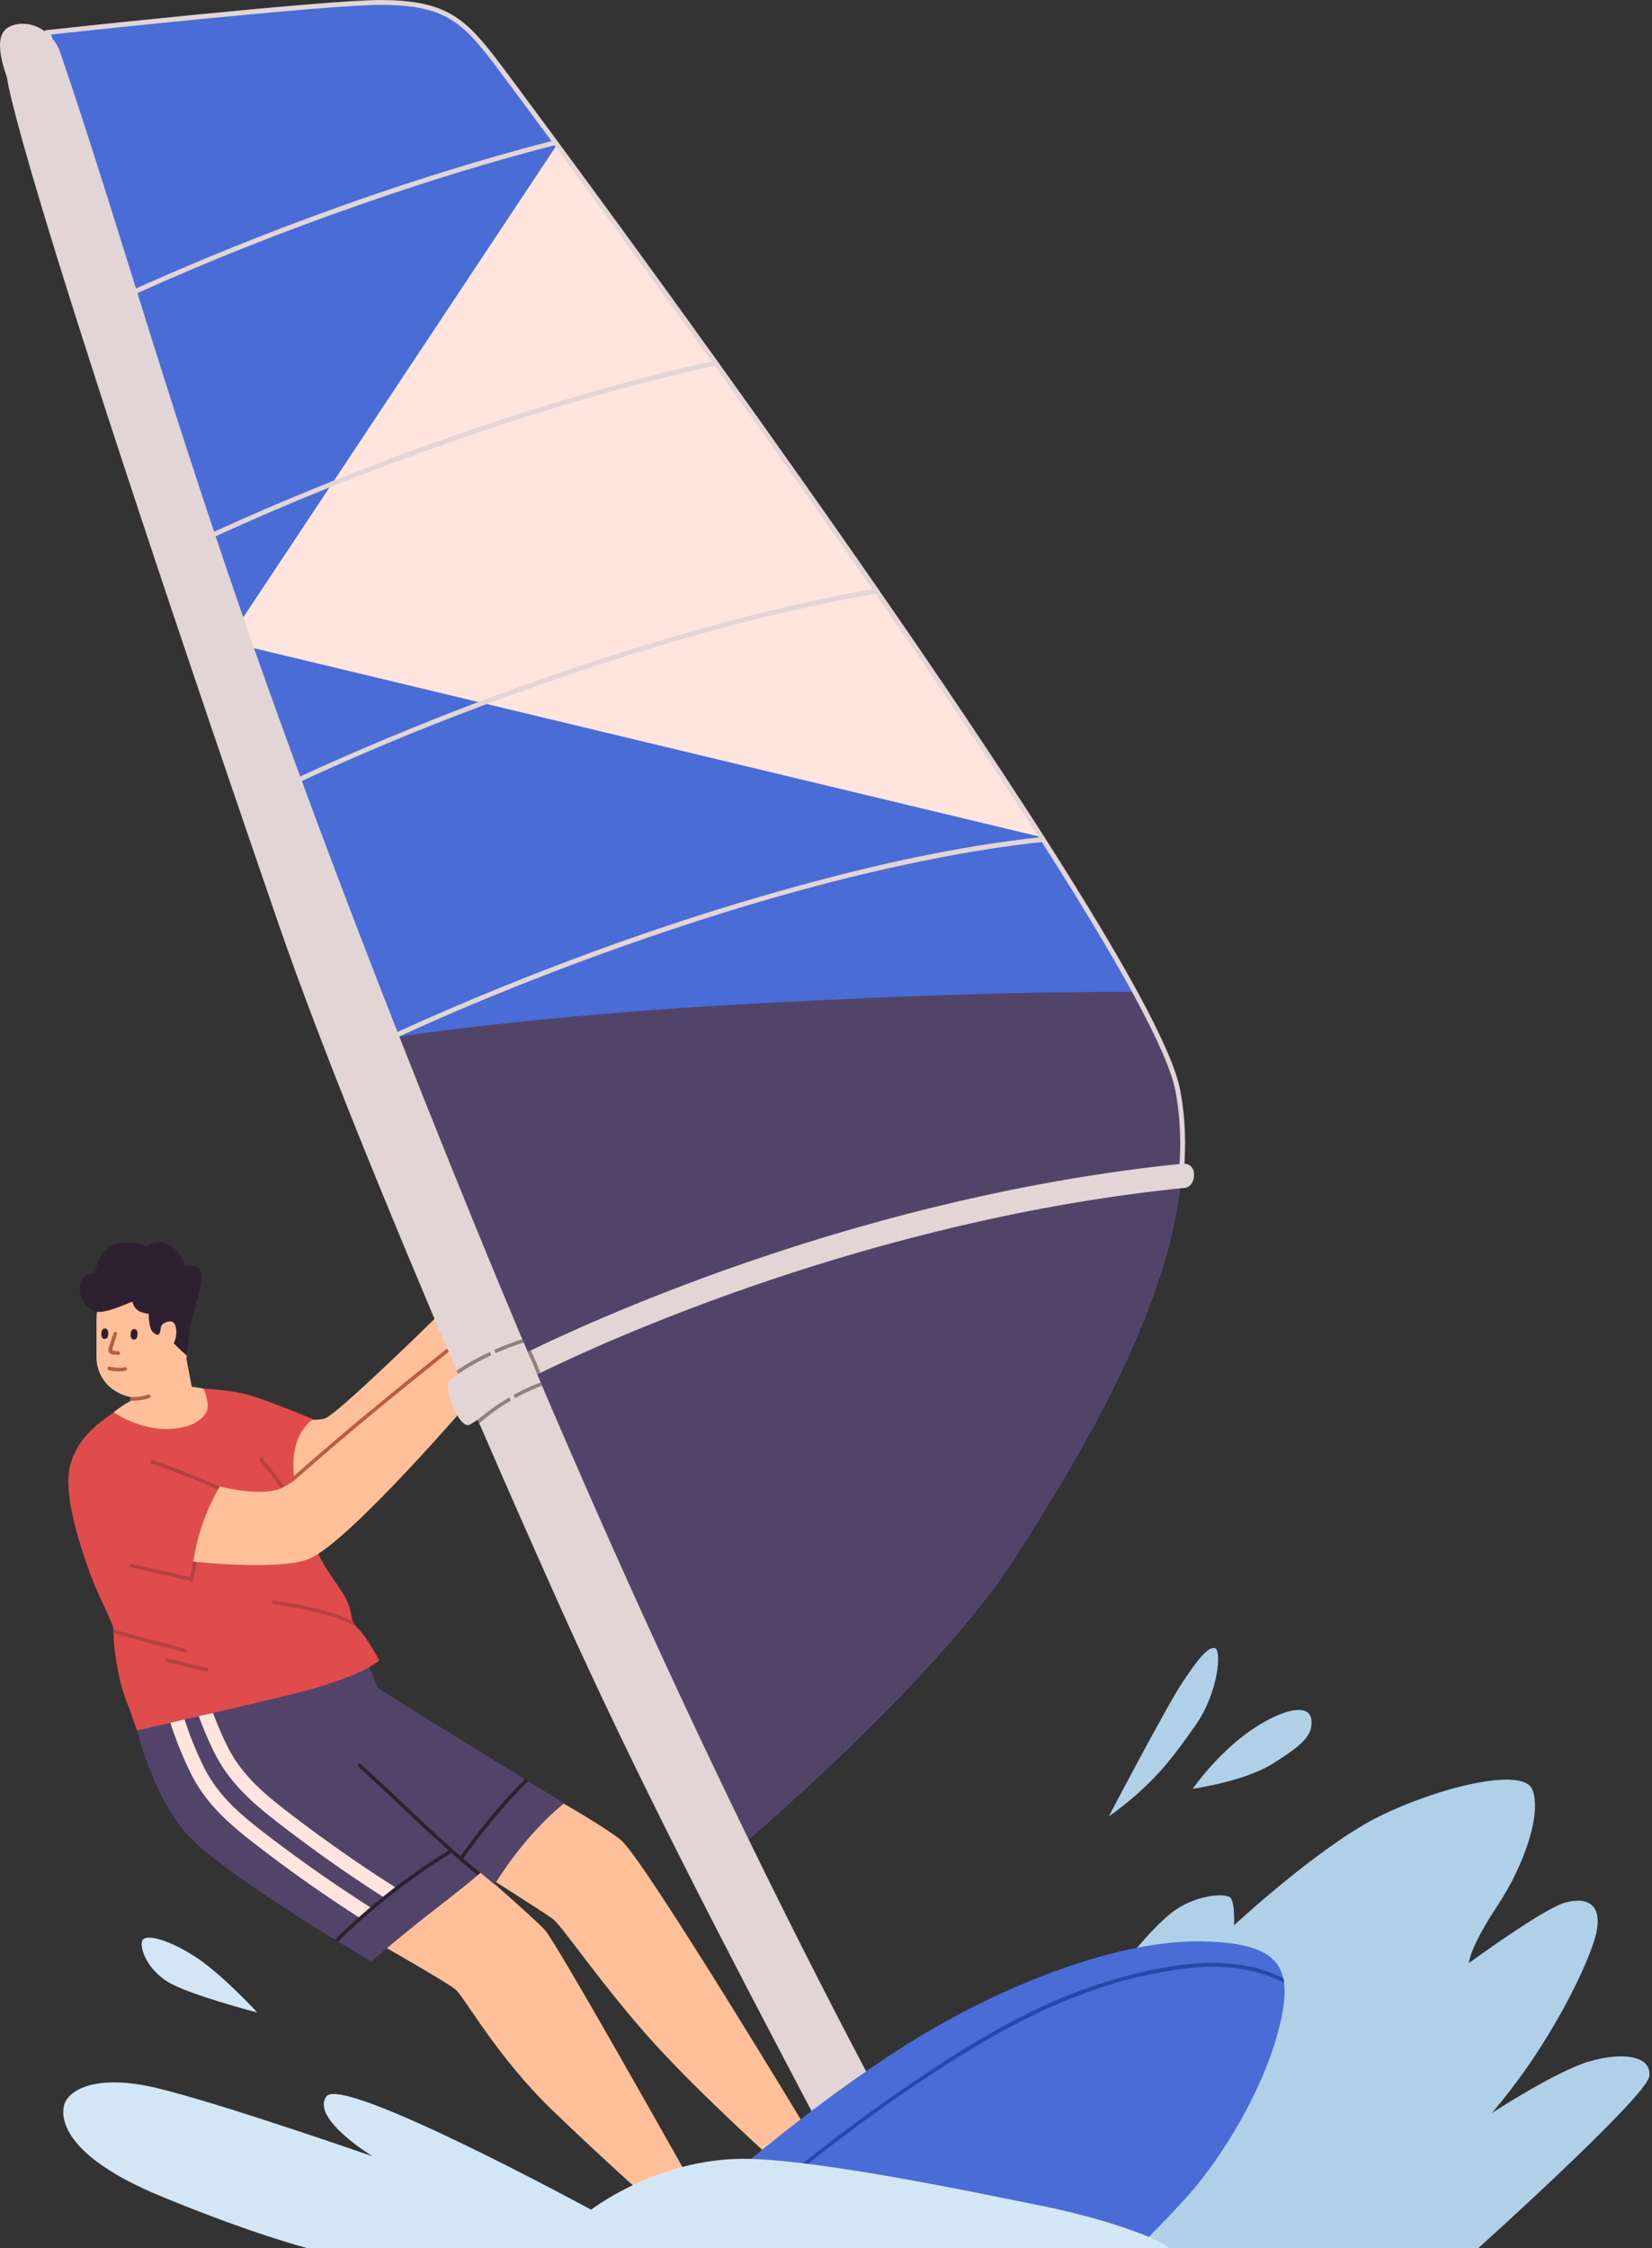 <svg width="399" height="543" viewBox="0 0 399 543" fill="none" xmlns="http://www.w3.org/2000/svg">
<rect x="0" y="0" width="399" height="543" fill="#333333" stroke="none"/>
<g clip-path="url(#clip0_1959_11478)">
<path d="M150 444.45C146.59 441.62 135.82 435.42 135.82 435.42L111.65 449.42C111.65 449.42 131.25 461.76 133.56 463.52C135.87 465.28 145.7 479.98 158.07 493.6C169.64 506.34 188.06 522.87 188.06 522.87L196.61 517.21C196.61 517.21 155.66 449.16 150 444.46V444.45Z" fill="#FFC099"/>
<path d="M131.62 466.17C128.73 462.96 109.17 446.07 109.17 446.07L84 465.16C84 465.16 107.91 478.65 110.08 480.58C112.25 482.51 120.14 496.9 133.39 509.67C146.64 522.44 157.6 532.07 157.6 532.07L166.75 526.83C166.75 526.83 134.59 469.46 131.62 466.17Z" fill="#FFC099"/>
<path d="M136.27 435.53C125.97 443.95 119.46 455.2 119.46 455.2L116.03 452.3H116.02C115.97 452.36 115.8 452.53 115.37 452.91C114.28 453.87 111.54 456.17 105.19 461.07C98.37 466.32 89.65 473.72 89.65 473.72C89.65 473.72 86.42 471.84 81.64 468.94C81.38 468.79 81.12 468.62 80.85 468.46C71.06 462.47 55.57 452.61 47.54 445.41C35.73 434.83 31.64 411.75 31.64 411.75C31.64 411.75 39.05 407.5 51.06 403.88C75.25 396.61 87.95 399.64 87.95 399.64C87.95 399.64 90.54 405.98 91.32 407.71C91.43 407.95 113.57 421.64 126.75 429.72C127.02 429.88 127.28 430.04 127.53 430.19C132.67 433.35 136.26 435.53 136.26 435.53H136.27Z" fill="#524469"/>
<path d="M89.97 461.02C89.01 461.8 88.06 462.58 87.12 463.38C86.86 463.22 86.6 463.05 86.34 462.88C77.74 457.35 69.38 451.43 61.33 445.17C54.89 440.19 49.42 435.28 45.84 427.84C42.28 420.45 39.74 412.62 38.15 404.6C37.72 402.38 41.11 401.44 41.56 403.66C43.15 411.69 45.65 419.61 49.31 426.95C52.89 434.11 58.68 438.76 64.92 443.53C72.76 449.52 80.87 455.2 89.19 460.52C89.45 460.7 89.71 460.86 89.98 461.03L89.97 461.02Z" fill="#FFE5DE"/>
<path d="M95.63 455.96C94.67 456.74 93.72 457.52 92.78 458.32C92.52 458.16 92.26 457.99 92 457.82C83.4 452.29 75.04 446.37 66.99 440.11C60.55 435.13 55.08 430.22 51.5 422.78C47.94 415.39 45.4 407.56 43.81 399.54C43.38 397.32 46.77 396.38 47.22 398.6C48.81 406.63 51.31 414.55 54.97 421.89C58.55 429.05 64.34 433.7 70.58 438.47C78.42 444.46 86.53 450.14 94.85 455.46C95.11 455.64 95.37 455.8 95.64 455.97L95.63 455.96Z" fill="#FFE5DE"/>
<path d="M109.18 447.42C103.5 450.93 98.05 454.78 92.87 458.98C91.91 459.76 90.96 460.54 90.02 461.34C87.14 463.77 84.36 466.31 81.66 468.95C81.4 468.8 81.14 468.63 80.87 468.47C83.57 465.82 86.37 463.28 89.24 460.84C90.18 460.04 91.13 459.25 92.08 458.48C97.36 454.19 102.93 450.25 108.73 446.67C109.22 446.38 109.66 447.14 109.18 447.43V447.42Z" fill="#2F2031"/>
<path d="M127.54 430.19C121.7 435.96 116.54 442.4 111.76 449.07C111.43 449.53 110.67 449.08 111 448.62C115.78 441.95 120.95 435.49 126.77 429.71C127.04 429.87 127.3 430.03 127.55 430.18L127.54 430.19Z" fill="#2F2031"/>
<path d="M91.58 401.03C91.58 401.03 87.93 404.85 70.95 409.1C62.04 411.33 33.08 417.96 33.08 417.96C33.08 417.96 31.83 414.22 30.26 410.12C28.7 406.02 27.73 399.64 27.49 396.39C27.43 395.64 27.43 395.04 27.41 394.46C27.41 394.15 27.41 393.85 27.39 393.53C27.3 391.9 23.78 385.6 21.9 380.45C18.56 371.33 15.4 360.49 16.9 354.16C18.49 347.48 23.58 343.86 27.48 341.11C29.57 339.63 31.32 338.5 32.67 337.96C48.45 331.69 55.92 337 59.77 342.06C63.62 347.11 69.95 359.59 71.57 362.41C74.46 367.4 75.25 371.81 77.23 376.02C78.84 379.43 82.47 383.82 83.68 386.38C84.92 389 84.75 390.29 85.18 391.49C85.33 391.91 85.56 392.32 85.96 392.78C86.05 392.89 86.16 393 86.28 393.12C88.8 395.65 91.58 401.01 91.58 401.01V401.03Z" fill="#E04C4C"/>
<path d="M36.66 353.58C42.34 355.44 47.88 357.63 53.3 360.16C53.81 360.4 54.26 359.64 53.74 359.4C48.26 356.83 42.65 354.61 36.89 352.73C36.35 352.55 36.12 353.4 36.66 353.58Z" fill="#B54141"/>
<path d="M47 375.05C46.63 377.15 46.27 379.26 45.9 381.36C45.8 381.91 46.65 382.15 46.75 381.59C47.12 379.49 47.48 377.38 47.85 375.28C47.95 374.73 47.1 374.49 47 375.05Z" fill="#B54141"/>
<path d="M119.19 304.57C119.19 304.57 82.17 341.48 78.44 342.61C73.4 344.14 59.76 339.13 59.22 338.59L54.97 357.79C54.97 357.79 77.92 360.5 85.32 357.79C92.73 355.08 124.25 316.68 124.25 316.68L119.19 304.57Z" fill="#FFC099"/>
<path d="M49.19 335.44C49.19 335.44 53.31 335.49 58.58 336.56C62.93 337.44 75.64 342.8 75.64 342.8C75.64 342.8 68.8 346.59 71.45 359.54L52.44 358.51C52.44 358.51 46.56 340.2 49.19 335.44Z" fill="#E04C4C"/>
<path d="M62.73 352.85C65.63 356.28 68.28 359.91 70.89 363.56C71.22 364.02 71.98 363.58 71.65 363.12C69 359.4 66.3 355.72 63.35 352.23C62.98 351.8 62.36 352.42 62.73 352.85Z" fill="#B54141"/>
<path d="M108.47 323.76C108.47 323.76 75.27 357.41 66.89 359.83C64.18 360.61 59.39 360.54 53.07 359.05C53.07 359.05 50.91 362.49 49.12 367.47C47.38 372.32 46.66 377.17 46.66 377.17C46.66 377.17 67.13 379.42 74.48 376.57C84.12 372.84 114.72 337 114.72 337L108.47 323.75V323.76Z" fill="#FFC099"/>
<path d="M109.48 325.63C96.47 336.01 83.56 346.53 71.1 357.56C71.04 357.21 71.01 356.86 70.97 356.51C83.28 345.64 96.02 335.24 108.86 325C109.29 324.65 109.92 325.27 109.48 325.62V325.63Z" fill="#B85F3E"/>
<path d="M34.16 337.71C28.15 337.71 23.3 333.69 23.3 327.68V318.67C23.3 312.66 28.17 307.79 34.18 307.79C40.19 307.79 45.06 312.66 45.06 318.67V327.68C45.06 333.69 40.17 337.71 34.17 337.71H34.16Z" fill="#FFC099"/>
<path d="M49.901 340.98C49.001 342.73 46.221 345.31 39.541 345.14C32.861 344.95 27.48 341.12 27.48 341.12C27.901 340.73 28.96 339.92 30.39 339.02C30.77 338.79 31.171 338.55 31.581 338.32C31.601 338.3 31.64 338.28 31.66 338.26C33.941 336.94 36.831 335.59 39.55 335.12C42.13 334.67 44.541 334.74 46.3 334.94C48.06 335.13 49.181 335.43 49.181 335.43C49.181 335.43 50.8 339.22 49.901 340.97V340.98Z" fill="#FFC099"/>
<path d="M47.1 339.08L32.37 342.38L31.74 339.15L31.58 338.32V338.3L31.57 338.26L31.42 337.47L31.41 337.41L30.34 331.95L45.05 328.35L46.31 334.95L47.1 339.08Z" fill="#FFC099"/>
<path d="M36.11 337.66C34.62 338.15 33.12 338.36 31.59 338.31V338.26L31.43 337.47V337.41H31.51C32.94 337.49 34.36 337.3 35.77 336.85C36.31 336.67 36.65 337.48 36.11 337.66Z" fill="#B85F3E"/>
<path d="M23.41 316.52C26.01 312.95 32.37 313.34 35 315.79C38.45 319.01 39.7 321.4 40.84 323.06C41.98 324.73 45.05 327.37 45.05 327.37C45.05 327.37 46.67 318.03 45.69 313.98C44.72 309.99 39.87 304.12 31.57 306.32C23.19 308.54 23.41 316.52 23.41 316.52Z" fill="#2F2031"/>
<path d="M22.89 307.53C22.89 307.53 20.98 307.45 19.9 308.89C18.82 310.33 18.94 313.64 21.36 315.89C23.19 317.6 25.69 317.03 31.98 314.37C31.98 314.37 32.21 316.34 34.3 316.98C39.37 318.54 40.98 315.01 42.59 315.22C44.19 315.43 45.84 320.63 45.84 320.63C45.84 320.63 47.81 313.63 48.46 310.68C49.85 304.36 44.79 305.8 44.79 305.8C44.79 305.8 43.56 301.64 40.21 300.38C36.87 299.12 35.7 301.15 35.7 301.15C35.7 301.15 31.36 299.13 27.42 300.7C23.48 302.27 22.89 307.53 22.89 307.53Z" fill="#2F2031"/>
<path d="M35.929 316.95C35.929 316.95 35.779 319.6 36.559 321.26C36.84 321.85 38.02 322.73 38.4 322.25C38.779 321.78 38.929 320.31 38.929 320.31C38.929 320.31 38.719 313.77 35.929 316.95Z" fill="#2F2031"/>
<path d="M31.6 378.57C36.49 379.58 41.31 380.86 46.2 381.87C46.75 381.98 46.99 381.14 46.43 381.02C41.54 380.01 36.72 378.73 31.83 377.72C31.28 377.61 31.04 378.45 31.6 378.57Z" fill="#B54141"/>
<path d="M85.97 392.8C83.89 391.91 81.82 390.96 79.64 390.31C75.17 388.99 70.55 388.13 65.95 387.42C65.39 387.34 65.63 386.49 66.18 386.57C70.78 387.27 75.4 388.16 79.87 389.46C81.7 390 83.45 390.75 85.19 391.5C85.34 391.92 85.57 392.33 85.97 392.79V392.8Z" fill="#B54141"/>
<path d="M44.64 399.08C38.87 397.6 33.14 396.06 27.41 394.46C27.41 394.15 27.41 393.85 27.39 393.53C33.2 395.16 39.03 396.72 44.88 398.23C45.43 398.37 45.2 399.22 44.64 399.08Z" fill="#B54141"/>
<path d="M116.02 452.31C116.02 452.31 115.8 452.53 115.37 452.91C106.25 445.68 95.24 434.51 86.56 426.74C86.14 426.35 86.76 425.74 87.18 426.12C95.86 433.88 106.87 445.06 116 452.29C116 452.29 116.003 452.297 116.01 452.31H116.02Z" fill="#2F2031"/>
<path d="M26.02 322.86C25.72 323.62 24.78 323.58 24.55 322.8C24.43 322.4 24.46 321.81 24.61 321.4C24.89 320.64 25.84 320.68 26.08 321.46C26.18 321.79 26.2 322.41 26.02 322.86Z" fill="#2F2031"/>
<path d="M33.09 323.01C32.79 323.77 31.85 323.73 31.62 322.95C31.5 322.55 31.53 321.96 31.68 321.55C31.96 320.79 32.91 320.83 33.15 321.61C33.25 321.94 33.27 322.56 33.09 323.01Z" fill="#2F2031"/>
<path d="M41.05 319.15C42.66 319.04 42.79 321.81 42.42 323.21C42.05 324.61 40.94 326.64 40.94 326.64L38.93 320.28C38.93 320.28 39.44 319.26 41.05 319.15Z" fill="#FFC099"/>
<path d="M26.26 330.94C27.54 331.26 29.06 331.37 30.36 331.06C30.91 330.93 30.68 330.08 30.13 330.21C29 330.48 27.62 330.36 26.5 330.09C25.95 329.95 25.71 330.8 26.27 330.94H26.26Z" fill="#B85F3E"/>
<path d="M27.43 321.98C27.14 322.78 26.88 323.58 26.64 324.39C26.48 324.95 26.07 325.81 26.22 326.41C26.45 327.36 27.83 327.17 28.58 327.24C29.14 327.29 29.14 326.41 28.58 326.36C28.24 326.33 27.87 326.34 27.54 326.27C26.91 326.12 27.19 325.69 27.34 325.15C27.62 324.16 27.94 323.18 28.28 322.21C28.47 321.68 27.62 321.45 27.43 321.98Z" fill="#B85F3E"/>
<path d="M40.15 401.41C43.36 402.17 46.58 402.93 49.79 403.69C50.34 403.82 50.58 402.97 50.02 402.84C46.81 402.08 43.59 401.32 40.38 400.56C39.83 400.43 39.59 401.28 40.15 401.41Z" fill="#B54141"/>
<path d="M383.79 497.9C375.66 500.34 360.3 510.37 360.3 510.37C374.75 493.57 384.24 473.24 385.59 466.65C386.95 460.06 383.42 458.07 378.09 459.51C372.76 460.96 354.78 474.14 354.78 474.14C354.78 474.14 354.78 470.71 361.65 460.32C368.52 449.93 372.4 437.56 370.05 432.13C367.7 426.71 347.29 431.68 332.92 438.82C318.56 445.96 298.05 465.02 298.05 465.02C298.05 465.02 298.32 459.78 297.24 458.43C296.16 457.08 288.39 457.62 282.79 462.13C277.19 466.65 271.05 474.93 271.05 474.93L264.79 525.34C264.79 525.34 260.69 536.54 260.21 542.99H357.05C357.05 542.99 397.61 506.49 398.33 501.53C399.05 496.56 391.92 495.48 383.79 497.92V497.9Z" fill="#B0D0E8"/>
<path d="M267.8 438.73C267.8 438.73 281.7 412.17 285.68 406.21C289.66 400.25 291.83 397.72 293.45 398.08C295.08 398.44 294.35 408.74 288.75 416.69C283.15 424.64 278.63 430.96 267.79 438.73H267.8Z" fill="#B0D0E8"/>
<path d="M288.09 432.04C288.09 432.04 300.56 430.29 307.42 425.96C314.29 421.62 317.06 419.34 316.75 415.54C316.45 411.75 311.27 412.3 304.22 416.56C294.76 422.28 288.08 432.04 288.08 432.04H288.09Z" fill="#B0D0E8"/>
<path d="M245.76 375.31C229.66 400.72 195.14 431.88 180.83 444.28C176.81 447.76 174.39 449.75 174.39 449.75C174.39 449.75 144.65 387.59 113.78 314.33C110.26 305.98 106.72 297.49 103.21 288.93C98.99 278.64 94.44 266.64 89.67 253.5C89.54 253.14 89.41 252.77 89.27 252.4C82.48 233.61 75.31 212.55 68.15 190.87C68.03 190.51 67.9 190.13 67.79 189.75C61.37 170.24 54.98 150.26 48.93 131.01C48.81 130.63 48.7 130.25 48.58 129.87C42.09 109.17 35.99 89.34 30.71 71.91C30.59 71.53 30.49 71.16 30.37 70.78C20.1 36.95 12.93 12.38 11.77 8.38C11.66 8 11.61 7.82 11.61 7.82C11.61 7.82 78.09 0.59 91.82 0.59C106.97 0.59 111.6 4.31 119.65 14.87C120.89 16.5 126.04 23.4 133.8 33.92C134.05 34.25 134.29 34.59 134.54 34.93C144.17 48 157.59 66.37 172.5 87.12C172.75 87.48 173.01 87.84 173.26 88.2C185.43 105.17 198.54 123.69 211.37 142.19C211.62 142.55 211.88 142.93 212.12 143.29C226.22 163.68 239.94 184.02 251.57 202.2C251.81 202.58 252.05 202.95 252.27 203.32C260.97 216.95 268.5 229.37 274.09 239.61C279.73 249.97 283.43 258.13 284.41 263.18C291.64 299.93 266.35 342.8 245.75 375.32L245.76 375.31Z" fill="#496CD6"/>
<path d="M245.761 375.31C229.661 400.72 195.141 431.88 180.831 444.28C176.811 447.76 174.391 449.75 174.391 449.75C174.391 449.75 144.651 387.59 113.781 314.33C103.321 278.66 96.431 250.34 96.431 250.34C96.431 250.34 129.431 245.37 176.861 242.69C240.491 239.09 274.101 239.59 274.101 239.59C279.741 249.95 283.441 258.11 284.421 263.16C291.651 299.91 266.361 342.78 245.761 375.3V375.31Z" fill="#524469"/>
<path d="M251.571 202.19L54.841 155L134.541 34.92C144.171 47.99 157.591 66.36 172.501 87.11C172.751 87.47 173.011 87.83 173.261 88.19C185.431 105.16 198.541 123.68 211.371 142.18C211.621 142.54 211.881 142.92 212.121 143.28C226.221 163.67 239.941 184.01 251.571 202.19Z" fill="#FFE5DE"/>
<path d="M213.68 527.93C209.51 530.61 203.16 528.89 200.82 524.56C198.26 519.79 198.65 514.88 196.12 510.09C175.22 470.43 154.04 429.81 135.66 388.92C129.89 376.1 123 360.51 115.75 343.75C115.62 343.47 115.5 343.19 115.39 342.9C113.8 339.27 112.22 335.57 110.61 331.84C110.5 331.57 110.39 331.29 110.26 331.01C94.17 293.43 77.24 252.06 67.25 223.08C2.52 35.02 1.73 18.9 1.73 18.9C0.03 13.91 -1.6 7.63 3 6.14C8.03 4.51 12.98 8.05 14.56 12.69C15.46 15.33 16.35 17.97 17.23 20.62C24.03 41.05 30.31 61.64 36.75 82.18C44.58 107.15 52.73 132 61.4 156.68C74.29 193.34 88.16 229.66 102.54 265.76C110.28 285.18 118.1 304.37 126.13 323.45C126.25 323.72 126.36 323.99 126.47 324.26C127.83 327.47 129.19 330.67 130.56 333.88C130.68 334.15 130.79 334.42 130.91 334.69C139.59 355.04 148.54 375.32 157.86 395.68C176.37 436.08 196 475.96 217.06 515.08C219.55 519.72 218.08 525.1 213.69 527.94L213.68 527.93Z" fill="#E3D5D5"/>
<path d="M308.631 490.94C304.301 506.84 293.81 522.74 286.59 530.69C279.371 538.64 274.671 542.97 274.671 542.97L161.021 539.72L170.771 530.5C170.771 530.5 194.931 508.88 219.131 493.71C243.351 478.54 271.051 468.54 290.201 468.9C302.661 469.13 308.54 471.67 309.93 477.8C310.02 478.16 310.081 478.53 310.131 478.92C310.551 482.04 309.981 486 308.631 490.95V490.94Z" fill="#496CD6"/>
<path d="M310.141 478.91C303.901 475.62 295.891 474.55 289.071 475.18C271.051 476.82 254.281 483.46 238.751 492.47C222.511 501.89 207.281 512.96 192.601 524.62C192.151 524.97 191.531 524.35 191.981 524C200.661 517.11 209.531 510.44 218.671 504.16C233.981 493.67 250.161 483.69 268.091 478.38C280.961 474.58 297.271 471.35 309.951 477.79C310.041 478.15 310.101 478.52 310.151 478.91H310.141Z" fill="#2748AB"/>
<path d="M286.461 286.87C210.721 294.47 146.651 323.7 130.531 331.58C130.251 331.71 129.991 331.83 129.741 331.96C127.781 332.92 126.701 333.49 126.621 333.53L123.881 328.34C123.971 328.29 125.181 327.65 127.411 326.56C127.661 326.44 127.931 326.31 128.201 326.17C145.151 317.94 209.731 288.67 285.871 281.04C285.871 281.04 288.391 280.96 288.391 283.7C288.391 286.44 286.451 286.88 286.451 286.88L286.461 286.87Z" fill="#E3D5D5"/>
<path d="M125.86 322.83C125.86 322.83 110.22 331.83 108.46 333.52C106.97 334.96 110.98 345.67 113.58 344.05C114.26 343.63 114.37 343.56 115.32 342.93C120.94 339.19 131.02 335.03 131.02 335.03L125.85 322.83H125.86Z" fill="#E3D5D5"/>
<path d="M252.27 203.31C242.68 204.32 233.15 205.88 223.7 207.78C199.55 212.65 175.84 219.65 152.6 227.79C133.56 234.45 114.77 241.92 96.43 250.34C94.16 251.37 91.91 252.43 89.67 253.5C89.04 253.79 88.41 254.09 87.78 254.39C87.1 254.72 86.5 253.71 87.18 253.38C87.87 253.05 88.58 252.71 89.27 252.39C91.51 251.32 93.76 250.28 96.01 249.25C104.34 245.43 112.76 241.82 121.25 238.38C144.61 228.9 168.51 220.62 192.83 213.96C212.07 208.69 231.7 204.31 251.57 202.18C251.81 202.56 252.05 202.93 252.27 203.3V203.31Z" fill="#E3D5D5"/>
<path d="M212.121 143.29C208.821 143.85 205.531 144.48 202.261 145.13C178.111 149.99 154.401 156.99 131.161 165.13C111.401 172.06 91.9 179.83 72.9 188.65C71.311 189.38 69.731 190.12 68.16 190.87C67.55 191.16 66.951 191.45 66.341 191.74C65.66 192.07 65.061 191.05 65.74 190.73C66.421 190.4 67.111 190.07 67.8 189.76C69.361 189.01 70.941 188.28 72.51 187.55C81.51 183.38 90.621 179.45 99.811 175.72C123.171 166.24 147.071 157.96 171.391 151.3C184.551 147.69 197.901 144.51 211.381 142.18C211.631 142.54 211.891 142.92 212.131 143.28L212.121 143.29Z" fill="#E3D5D5"/>
<path d="M173.26 88.2C151.33 92.96 129.77 99.43 108.61 106.84C89.44 113.55 70.54 121.07 52.08 129.55C51.03 130.03 49.98 130.52 48.93 131.02C47.2 131.82 45.49 132.63 43.77 133.45C43.1 133.77 42.5 132.76 43.18 132.43C44.98 131.57 46.77 130.73 48.57 129.88C49.62 129.4 50.66 128.92 51.69 128.44C60.12 124.58 68.64 120.92 77.23 117.44C100.6 107.96 124.49 99.68 148.81 93.02C156.64 90.87 164.53 88.87 172.49 87.12C172.74 87.48 173 87.84 173.25 88.2H173.26Z" fill="#E3D5D5"/>
<path d="M134.541 34.93C118.161 39.11 101.991 44.16 86.041 49.75C68.141 56.02 50.471 63 33.181 70.8C32.351 71.18 31.521 71.55 30.701 71.93C27.521 73.37 24.361 74.85 21.211 76.37C20.531 76.7 19.931 75.68 20.611 75.36C23.841 73.81 27.091 72.29 30.361 70.8C31.181 70.42 32.001 70.05 32.841 69.68C40.061 66.43 47.341 63.33 54.681 60.34C78.041 50.86 101.941 42.58 126.261 35.92C128.761 35.24 131.271 34.56 133.801 33.91C134.051 34.24 134.291 34.58 134.541 34.92V34.93Z" fill="#E3D5D5"/>
<path d="M130.9 334.69C125.38 336.79 120.28 339.83 115.76 343.76C115.63 343.48 115.51 343.2 115.4 342.91C119.94 339.03 125.04 335.99 130.55 333.88C130.67 334.15 130.78 334.42 130.9 334.69Z" fill="#918080"/>
<path d="M126.461 324.26C120.851 326.05 115.541 328.58 110.621 331.85C110.511 331.58 110.401 331.3 110.271 331.02C115.201 327.79 120.511 325.25 126.121 323.46C126.241 323.73 126.351 324 126.461 324.27V324.26Z" fill="#918080"/>
<path d="M130.53 331.58C130.25 331.71 129.99 331.83 129.74 331.96C129.04 330.13 128.27 328.33 127.41 326.56C127.66 326.44 127.93 326.31 128.2 326.17C129.06 327.94 129.83 329.74 130.53 331.58Z" fill="#918080"/>
<path d="M284.99 263.06C284.03 258.17 280.64 250.41 274.61 239.32C269.35 229.68 262 217.46 252.78 203.01C252.64 202.79 252.5 202.56 252.36 202.34L252.07 201.89C241.46 185.3 228.19 165.48 212.61 142.97L211.85 141.86C200.22 125.09 187.4 106.92 173.74 87.87L173.52 87.56C173.34 87.31 173.16 87.05 172.97 86.78C157.13 64.72 143.58 46.22 135.01 34.59C134.76 34.25 134.51 33.9 134.27 33.58C126.62 23.21 121.39 16.19 120.11 14.52C112.24 4.21 107.48 0.01 91.81 0.01C78.21 2.02309e-05 12.21 7.16 11.54 7.24L10.83 7.32L11.04 8C11.04 8 11.1 8.19 11.2 8.55C13.1 15.08 20.06 38.88 29.79 70.97L30.13 72.09C35.99 91.41 42 110.91 48.01 130.05L48.36 131.19C55.04 152.44 61.38 172.21 67.22 189.93C67.29 190.16 67.37 190.38 67.44 190.6L67.59 191.05C75.36 214.61 82.47 235.31 88.71 252.6C88.83 252.92 88.94 253.22 89.05 253.53L89.11 253.7C94.2 267.74 98.64 279.34 102.66 289.15C106.11 297.55 109.66 306.1 113.23 314.56C137.27 371.59 160.84 422.38 169.93 441.71C170.16 441.3 170.4 440.88 170.65 440.48C161.33 420.63 138.04 370.41 114.31 314.1C110.74 305.64 107.19 297.1 103.74 288.7C99.72 278.9 95.3 267.32 90.21 253.29L90.15 253.13C90.04 252.82 89.93 252.5 89.81 252.19C83.57 234.92 76.47 214.22 68.7 190.68L68.55 190.22C68.48 190 68.41 189.78 68.33 189.56C62.49 171.83 56.15 152.07 49.47 130.82L49.12 129.68C43.12 110.54 37.11 91.05 31.25 71.72L30.91 70.6C21.25 38.71 14.31 15 12.37 8.33C19.51 7.56 79.03 1.18 91.82 1.18C107.03 1.18 111.4 5.03 119.19 15.23C120.46 16.9 125.69 23.91 133.34 34.28C133.58 34.6 133.83 34.94 134.08 35.28C142.65 46.91 156.19 65.41 172.02 87.45C172.2 87.72 172.39 87.98 172.57 88.24L172.79 88.55C186.45 107.6 199.27 125.76 210.89 142.52L211.65 143.63C227.22 166.13 240.49 185.95 251.08 202.52L251.37 202.98C251.51 203.2 251.65 203.42 251.79 203.64C261.01 218.08 268.34 230.28 273.59 239.89C279.48 250.72 282.93 258.59 283.85 263.29C285.15 269.88 285.33 276.72 284.71 283.66C285.11 283.51 285.51 283.38 285.92 283.27C286.5 276.39 286.29 269.6 285 263.06H284.99Z" fill="#E3D5D5"/>
<path d="M254.91 533.46C240.72 530.6 198.02 521.42 179.51 521.42C158.67 521.42 142.77 533.71 142.77 533.71C142.77 533.71 82.55 500.95 78.81 506.37C75.08 511.79 90.01 520.82 90.01 520.82C90.01 520.82 53.03 507.93 37.86 504.32C22.68 500.71 16.3 505.04 15.46 508.54C14.62 512.03 15.89 520.91 38.59 530.34C60.75 539.55 74.24 542.99 74.24 542.99H282.43C280.5 541.07 269.97 536.85 254.91 533.47V533.46Z" fill="#D3E6F5"/>
<path d="M62.129 486.06C62.129 486.06 53.099 476.24 46.529 472.21C39.969 468.17 35.089 467.09 34.359 468.72C33.639 470.35 35.439 475.53 40.499 478.66C45.559 481.79 62.119 486.07 62.119 486.07L62.129 486.06Z" fill="#D3E6F5"/>
</g>
<defs>
<clipPath id="clip0_1959_11478">
<rect width="398.39" height="542.98" fill="white"/>
</clipPath>
</defs>
</svg>
